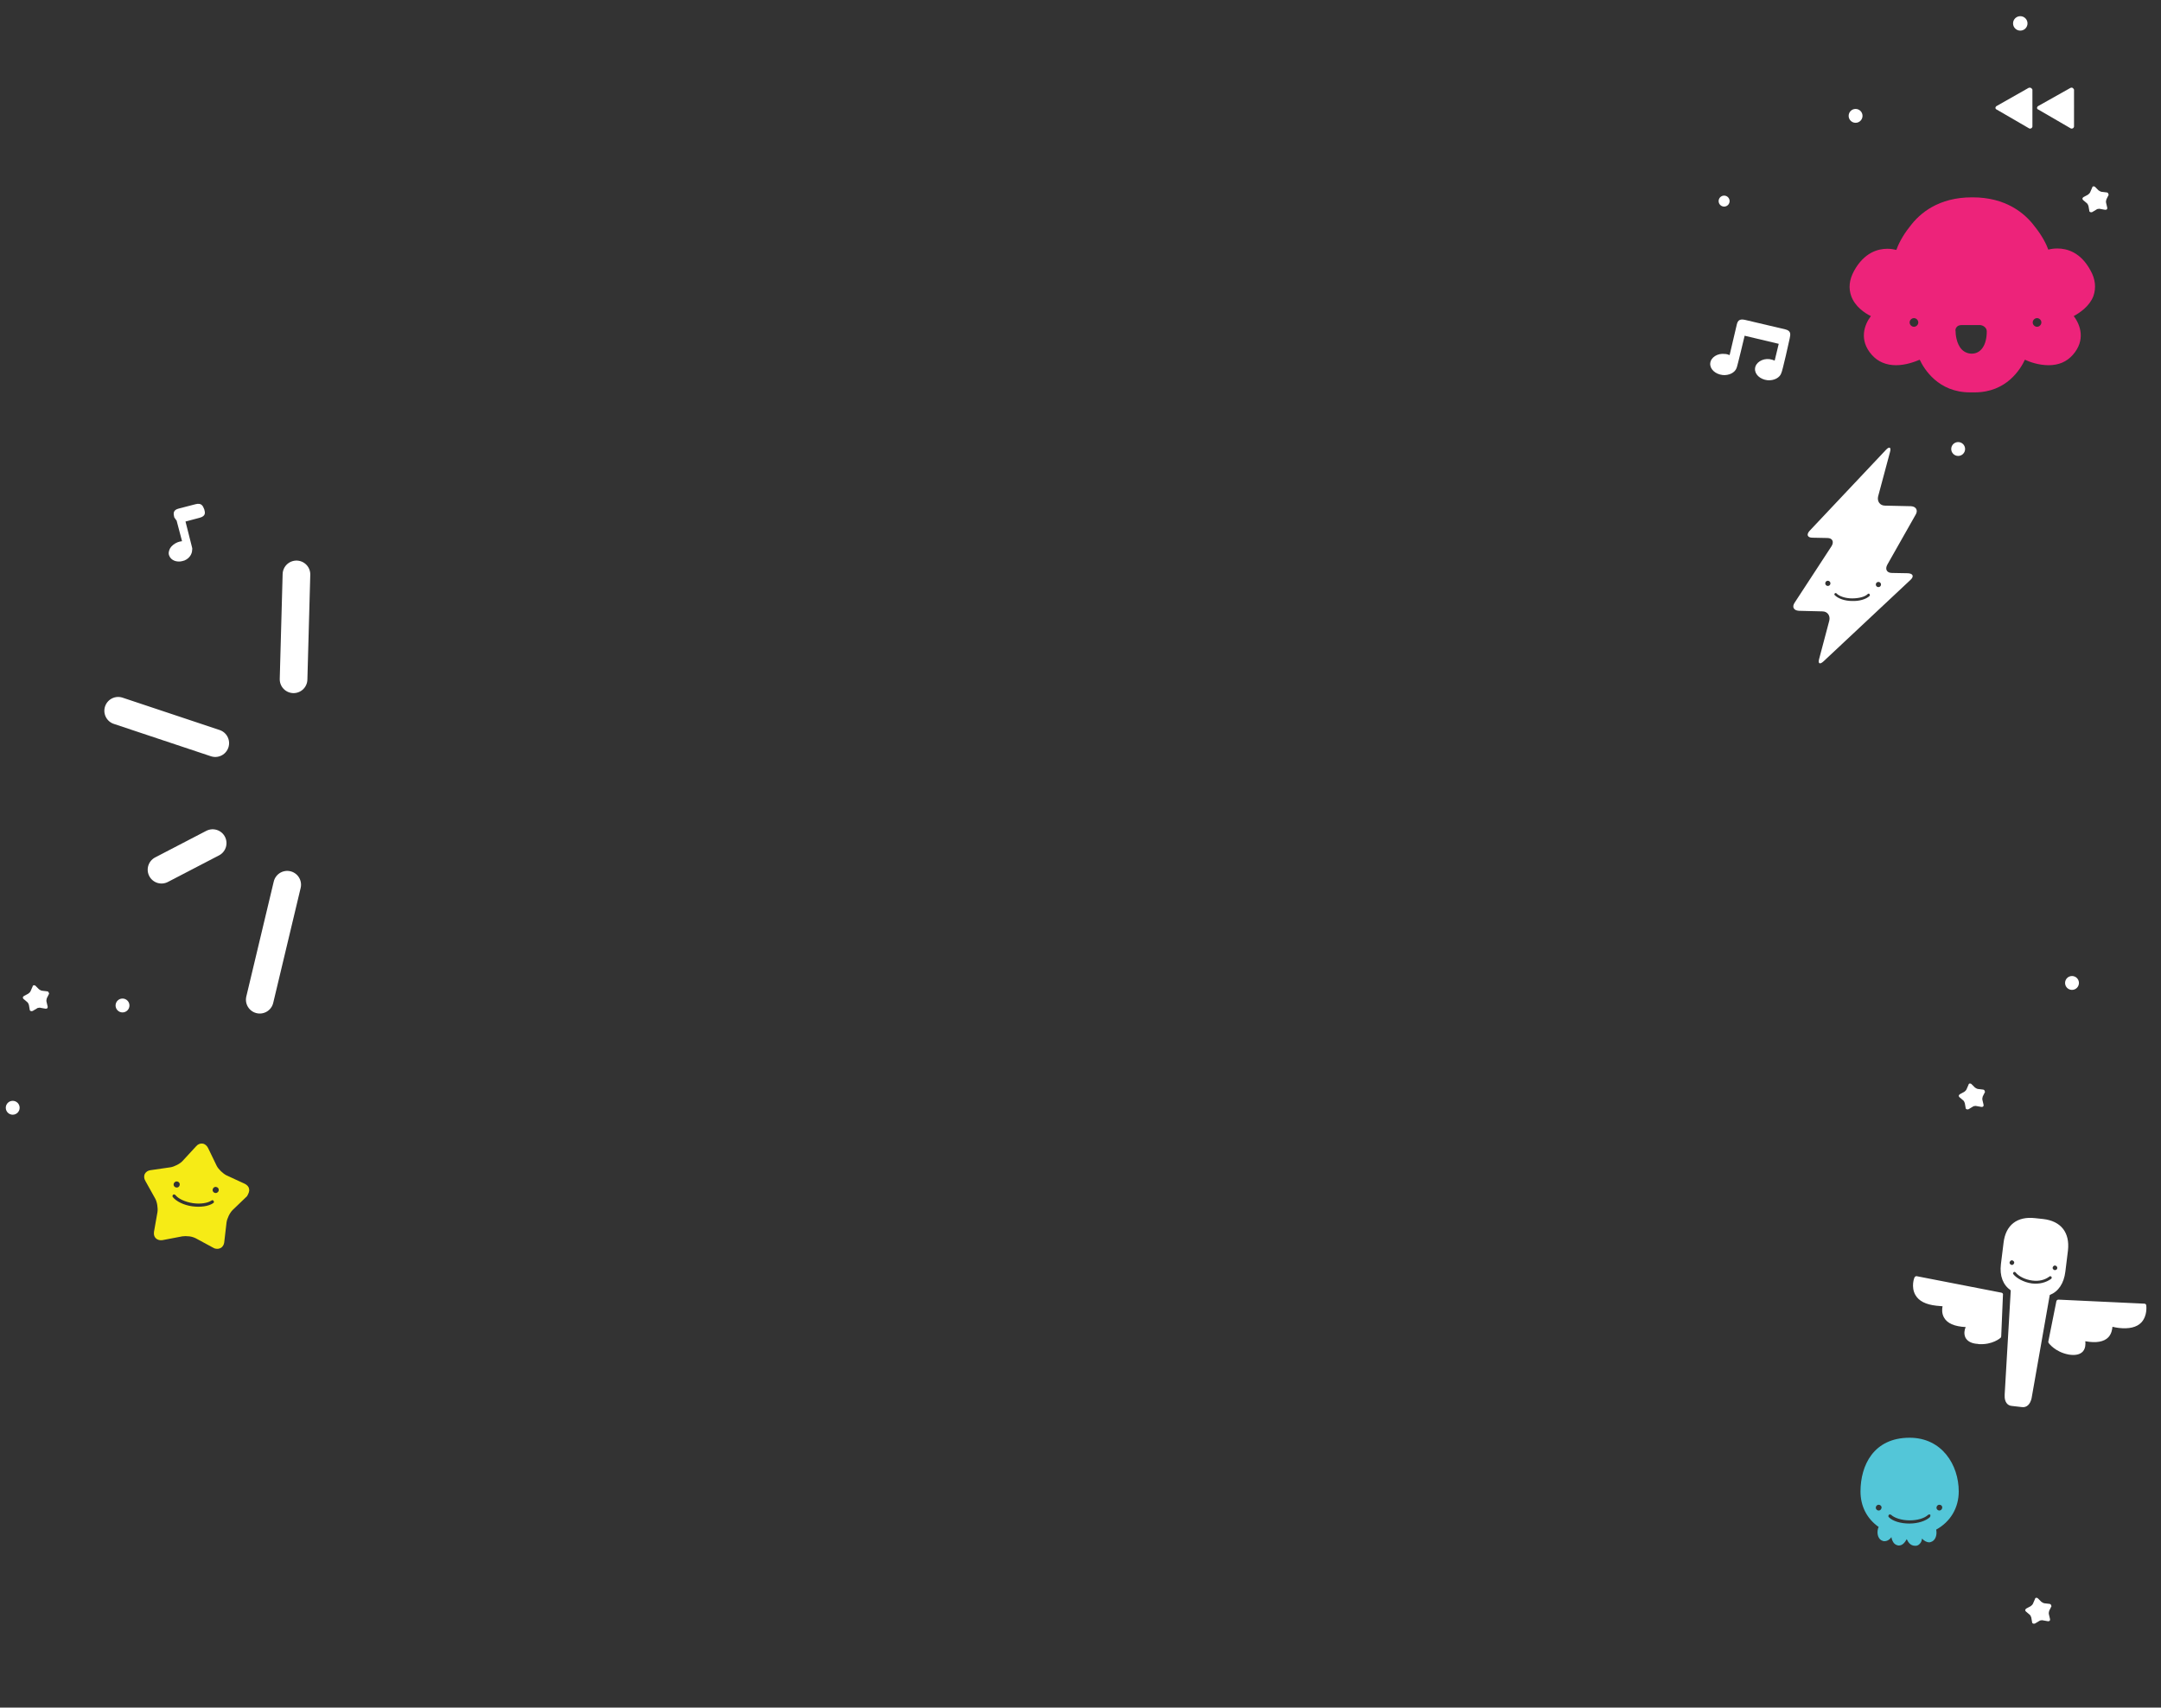 <?xml version="1.0" encoding="utf-8"?>
<!-- Generator: Adobe Illustrator 19.0.0, SVG Export Plug-In . SVG Version: 6.00 Build 0)  -->
<svg version="1.1" id="Layer_1" xmlns="http://www.w3.org/2000/svg" xmlns:xlink="http://www.w3.org/1999/xlink" x="0px" y="0px"
	 viewBox="0 0 747.9 591" style="enable-background:new 0 0 747.9 591;" xml:space="preserve">
<rect x="0" y="0" width="747.9" height="591" fill="#333333" stroke="none"/>
<style type="text/css">
	.st0{fill:#FFFFFF;}
	.st1{fill:#53C6D8;}
	.st2{fill:#ED237A;}
	.st3{fill:#F6EB16;}
	.st4{fill:none;stroke:#FFFFFF;stroke-width:9.57;stroke-linecap:round;stroke-linejoin:round;stroke-miterlimit:10;}
</style>
<path id="XMLID_44_" class="st0" d="M717.3,30.4c-0.2-0.1-0.5-0.1-0.7,0l-11.2,6.3c-0.2,0.1-0.4,0.4-0.4,0.6c0,0.3,0.1,0.5,0.4,0.6
	l11.2,6.5c0.1,0.1,0.2,0.1,0.4,0.1c0.1,0,0.2,0,0.4-0.1c0.2-0.1,0.4-0.4,0.4-0.6V31C717.6,30.7,717.5,30.5,717.3,30.4z M702.8,30.4
	c-0.2-0.1-0.5-0.1-0.7,0L691,36.7c-0.2,0.1-0.4,0.4-0.4,0.6s0.1,0.5,0.4,0.6l11.2,6.5c0.1,0.1,0.2,0.1,0.4,0.1c0.1,0,0.2,0,0.4-0.1
	c0.2-0.1,0.4-0.4,0.4-0.6V31C703.2,30.7,703.1,30.5,702.8,30.4z"/>
<path class="st1" d="M677.9,516.2c0-9.2-5.8-18.6-17-18.6c-12.5,0-17,9.6-17,18.6c0,5.1,2.2,9.4,6.3,12.3c-0.1,0.1-0.1,0.3-0.2,0.4
	c-0.6,2,0.1,4,1.6,4.4c0.2,0.1,0.4,0.1,0.6,0.1c0.9,0,1.8-0.5,2.4-1.4c0.1,0.8,0.4,1.4,0.8,2c0.4,0.5,1,0.8,1.6,0.9
	c1.4,0.1,2.3-1.1,2.9-2.2c0.5,1.1,1.3,2.3,2.9,2.3c0.1,0,0.1,0,0.2,0c0.6,0,1.1-0.3,1.5-0.8c0.4-0.4,0.6-1,0.7-1.7
	c0.7,0.8,1.6,1.3,2.5,1.3h0c0.2,0,0.3,0,0.5-0.1c1.5-0.4,2.3-2.2,1.9-4.3C675,526.7,677.9,521.9,677.9,516.2z M650.2,522.8
	c-0.5,0-1-0.4-1-1c0-0.5,0.4-1,1-1c0.5,0,1,0.4,1,1C651.1,522.4,650.7,522.8,650.2,522.8z M671.2,522.8c-0.5,0-1-0.4-1-1
	c0-0.5,0.4-1,1-1s1,0.4,1,1C672.1,522.4,671.7,522.8,671.2,522.8z M667.9,525.1c-1.4,1.3-4.1,2.2-7.1,2.2c-3,0-5.7-0.8-7.1-2.2
	c-0.2-0.2-0.2-0.5,0-0.8c0.2-0.2,0.5-0.2,0.8,0c1.2,1.1,3.7,1.9,6.4,1.9c2.7,0,5.1-0.7,6.4-1.9c0.2-0.2,0.6-0.2,0.8,0
	C668.1,524.5,668.1,524.9,667.9,525.1z"/>
<path id="XMLID_39_" class="st2" d="M723.5,93.6c-3.4-6.3-8.1-7.6-11.5-7.6c-1.3,0-2.4,0.2-3.1,0.4c-0.6-1.7-2.1-4.8-4.7-8
	c-3.4-4.6-10-10.1-21.5-10.1l-0.1,0c0,0-0.1,0-0.1,0c-11.6,0-18.1,5.5-21.5,10.1c-2.6,3.2-4.1,6.4-4.7,8.1c-0.8-0.2-1.9-0.4-3.1-0.4
	c-3.3,0-8,1.3-11.5,7.6c-1.7,3.1-2,6-1,8.8c1.3,3.6,4.7,5.9,6.8,6.9c-2.3,3-4.2,8.3,0.3,13.4c2.1,2.4,5,3.6,8.4,3.6
	c3.4,0,6.5-1.2,8.2-1.9c1.5,3.2,6.4,11.3,17.4,11.3c0.2,0,0.4,0,0.6,0l0.2,0l0.2,0c0.2,0,0.4,0,0.6,0c11.1,0,15.9-8.1,17.4-11.3
	c1.7,0.8,4.8,1.9,8.2,1.9c3.5,0,6.3-1.2,8.4-3.6c4.5-5.1,2.6-10.4,0.3-13.4c2-1.1,5.4-3.3,6.8-6.9C725.5,99.6,725.2,96.6,723.5,93.6
	z M662.4,113.1c-0.8,0-1.5-0.7-1.5-1.5s0.7-1.5,1.5-1.5s1.5,0.7,1.5,1.5S663.2,113.1,662.4,113.1z M682.4,122.4
	c-1.3,0-2.5-0.5-3.4-1.4c-2-2-2.2-5.6-2.2-6.4c-0.1-0.4,0-0.9,0.3-1.3c0.3-0.4,0.8-0.8,1.8-0.8l6.4,0c1.1,0.1,2.3,0.9,2.3,2.2
	C687.6,119.4,685.6,122.4,682.4,122.4z M705,113.1c-0.8,0-1.5-0.7-1.5-1.5s0.7-1.5,1.5-1.5c0.8,0,1.5,0.7,1.5,1.5
	S705.8,113.1,705,113.1z"/>
<path id="XMLID_55_" class="st3" d="M86.2,411.5c-0.1-0.8-0.7-1.4-1.5-1.8l-6.3-2.9c-1.2-0.6-2.8-2.1-3.4-3.3l-3-6.2
	c-0.4-0.8-1.1-1.4-1.9-1.5c-0.8-0.1-1.6,0.2-2.2,0.9l-4.7,5.1c-0.9,1-2.9,2-4.2,2.2l-6.9,1c-0.9,0.1-1.6,0.6-2,1.3
	c-0.3,0.7-0.3,1.6,0.2,2.4l3.4,6.1c0.7,1.2,1,3.4,0.8,4.7l-1.2,6.8c-0.1,0.8,0,1.5,0.4,2c0.5,0.7,1.5,1.1,2.6,0.9l6.8-1.3
	c0.6-0.1,1.5-0.1,2.4,0c0.9,0.1,1.7,0.4,2.3,0.7l6.1,3.3c0.3,0.2,0.7,0.3,1,0.3c0.6,0.1,1.2-0.1,1.7-0.4c0.5-0.4,0.9-1,1-1.8
	l0.8-6.9c0.2-1.4,1.1-3.3,2.1-4.3l5-4.8C86,413.1,86.4,412.3,86.2,411.5z M61.3,408.9c0.6,0.1,1,0.6,0.9,1.2c-0.1,0.6-0.6,1-1.2,0.9
	s-1-0.6-0.9-1.2C60.2,409.2,60.8,408.8,61.3,408.9z M73.8,416.4c-1.6,1.1-4.4,1.5-7.3,1.1c-2.9-0.4-5.5-1.7-6.7-3.2
	c-0.2-0.2-0.1-0.6,0.1-0.8c0.2-0.2,0.6-0.1,0.8,0.1c1,1.3,3.4,2.4,6,2.8c2.6,0.4,5.2,0,6.5-0.9c0.2-0.2,0.6-0.1,0.7,0.1
	C74.1,415.9,74.1,416.2,73.8,416.4z M74.5,412.9c-0.6-0.1-1-0.6-0.9-1.2s0.6-1,1.2-0.9c0.6,0.1,1,0.6,0.9,1.2S75,413,74.5,412.9z"/>
<path id="XMLID_38_" class="st0" d="M619.4,117.1c0.3-1.4,0.5-2.6-1.5-3.1l-14-3.3c-2.2-0.5-2.6,0.6-2.9,2
	c-0.1,0.4-2.4,10.2-2.4,10.2c-0.5-0.2-1.1-0.4-1.7-0.4c-2.5-0.3-4.8,1.2-5,3.2c-0.2,2,1.7,3.8,4.3,4.1c2.2,0.2,4.2-0.8,4.8-2.4
	c0.2-0.2,2.8-11.2,2.8-11.2l11.8,2.8l-1.4,5.8c-0.5-0.2-1.1-0.4-1.8-0.5c-2.5-0.3-4.8,1.2-5,3.2c-0.2,2,1.7,3.8,4.3,4.1
	c2.3,0.2,4.3-0.9,4.8-2.5C616.8,128.8,619.4,117.3,619.4,117.1z"/>
<path class="st0" d="M692.7,447.4l-29.3-5.7c-0.3-0.1-0.6,0.1-0.8,0.4c-0.1,0.1-1.3,3.3,0.3,6.1c1.2,2.1,3.6,3.3,7.2,3.7
	c0.7,0.1,1.5,0.1,2.2,0.2c-0.2,0.9-0.3,2.5,0.5,3.9c1.1,2,3.6,3.1,7.5,3.3c-0.4,0.9-0.7,2.3-0.1,3.6c0.6,1.2,1.9,2,3.9,2.2
	c0.2,0,0.5,0,0.7,0.1c4.8,0.3,7.5-2.1,7.6-2.2c0.1-0.1,0.2-0.3,0.2-0.5l0.6-14.3C693.3,447.8,693.1,447.5,692.7,447.4z M714.8,440.1
	l0.9-7.3c0.7-6.2-2.4-10.2-8.6-10.9l-2.8-0.3c-6.2-0.7-10.2,2.4-10.9,8.6l-0.9,7.3c-0.5,4.1,0.7,7.2,3.4,9.1l-2.1,36l0,0.4
	c-0.1,2.1,0.9,3.5,2.5,3.6l3.5,0.4l0,0c1.6,0.2,2.8-0.9,3.3-3l6.3-35.8C712.4,447,714.3,444.2,714.8,440.1z M696.2,437.8
	c-0.4-0.1-0.8-0.5-0.7-0.9c0.1-0.4,0.5-0.8,0.9-0.7s0.8,0.5,0.7,0.9C697,437.5,696.6,437.9,696.2,437.8z M709.9,442.6
	c-1.8,1.3-4.1,1.9-6.7,1.6c-2.9-0.4-5.4-1.9-6.4-3.2c-0.2-0.2-0.1-0.5,0.1-0.7c0.2-0.2,0.5-0.1,0.7,0.1c0.9,1.2,3.2,2.5,5.8,2.8
	c2.3,0.3,4.3-0.2,5.9-1.4c0.2-0.2,0.5-0.1,0.7,0.1C710.1,442.1,710.1,442.5,709.9,442.6z M711.1,439.6c-0.4-0.1-0.8-0.5-0.7-0.9
	c0.1-0.4,0.5-0.8,0.9-0.7c0.4,0.1,0.8,0.5,0.7,0.9C712,439.3,711.6,439.6,711.1,439.6z M742.8,451.8c0-0.3-0.3-0.6-0.6-0.6
	l-29.8-1.4c-0.3,0-0.6,0.2-0.7,0.5l-2.8,14c0,0.2,0,0.4,0.1,0.5c0.1,0.1,2.2,3.1,6.9,4c0.2,0,0.5,0.1,0.7,0.1c2,0.2,3.4-0.2,4.3-1.2
	c0.9-1.1,0.9-2.5,0.8-3.5c3.8,0.7,6.5,0.2,8-1.4c1.1-1.2,1.3-2.7,1.4-3.6c0.8,0.2,1.5,0.3,2.2,0.4l0,0c3.5,0.4,6.2-0.2,7.8-1.9
	C743.3,455.3,742.8,451.9,742.8,451.8z"/>
<path id="XMLID_33_" class="st0" d="M663,178.1c0.9-1.5,0.1-2.8-1.6-2.9l-9-0.2c-1.8,0-2.8-1.5-2.4-3.2l4.1-15.3
	c0.5-1.7-0.2-2.1-1.4-0.8l-26.4,28c-1.2,1.3-0.8,2.4,1,2.4l5.1,0.1c1.8,0,2.4,1.3,1.5,2.8l-12.8,19.6c-1,1.5-0.3,2.7,1.5,2.8
	l8.1,0.2c1.8,0,2.8,1.5,2.4,3.2l-3.5,13.2c-0.5,1.7,0.2,2.1,1.5,0.9l30.1-28.2c1.3-1.2,0.9-2.2-0.9-2.3l-5.5-0.1
	c-1.8,0-2.5-1.3-1.6-2.9L663,178.1z M632.6,202.8c-0.5,0-0.9-0.4-0.9-0.9c0-0.5,0.4-0.9,0.9-0.9c0.5,0,0.9,0.4,0.9,0.9
	C633.5,202.4,633.1,202.8,632.6,202.8z M647,206.3c-1.2,1.1-3.5,1.8-6,1.7c-2.5,0-4.8-0.8-6-2c-0.2-0.2-0.2-0.5,0-0.6
	c0.2-0.2,0.5-0.2,0.6,0c1,1,3.1,1.7,5.4,1.7c2.2,0,4.4-0.5,5.4-1.5c0.2-0.2,0.5-0.2,0.6,0C647.2,205.9,647.2,206.1,647,206.3z
	 M650.1,203.2c-0.5,0-0.9-0.4-0.9-0.9c0-0.5,0.4-0.9,0.9-0.9c0.5,0,0.9,0.4,0.9,0.9C651,202.8,650.6,203.2,650.1,203.2z"/>
<path class="st0" d="M709.8,555.4c-0.1-0.2-0.3-0.3-0.5-0.3l-1.7-0.2c-0.3,0-0.8-0.3-1.1-0.5l-1.2-1.2c-0.2-0.2-0.4-0.2-0.6-0.2
	c-0.2,0-0.4,0.2-0.4,0.4l-0.7,1.6c-0.1,0.3-0.5,0.7-0.8,0.9l-1.5,0.8c-0.2,0.1-0.3,0.3-0.4,0.5c0,0.2,0.1,0.4,0.2,0.5l1.3,1.1
	c0.3,0.2,0.5,0.7,0.6,1l0.3,1.7c0,0.2,0.1,0.3,0.3,0.4c0.2,0.1,0.4,0.1,0.7,0l1.5-0.9c0.1-0.1,0.3-0.2,0.6-0.2c0.2,0,0.4-0.1,0.6,0
	l1.7,0.3c0.1,0,0.2,0,0.3,0c0.2,0,0.3-0.1,0.4-0.2c0.1-0.1,0.1-0.3,0.1-0.5l-0.4-1.7c-0.1-0.3,0-0.9,0.1-1.2l0.8-1.6
	C709.9,555.8,709.9,555.5,709.8,555.4z"/>
<path class="st0" d="M686.8,377.4c-0.1-0.2-0.3-0.3-0.5-0.3l-1.7-0.2c-0.3,0-0.8-0.3-1.1-0.5l-1.2-1.2c-0.2-0.2-0.4-0.2-0.6-0.2
	c-0.2,0-0.4,0.2-0.4,0.4l-0.7,1.6c-0.1,0.3-0.5,0.7-0.8,0.9l-1.5,0.8c-0.2,0.1-0.3,0.3-0.4,0.5c0,0.2,0.1,0.4,0.2,0.5l1.3,1.1
	c0.3,0.2,0.5,0.7,0.6,1l0.3,1.7c0,0.2,0.1,0.3,0.3,0.4c0.2,0.1,0.4,0.1,0.7,0l1.5-0.9c0.1-0.1,0.3-0.2,0.6-0.2c0.2,0,0.4-0.1,0.6,0
	l1.7,0.3c0.1,0,0.2,0,0.3,0c0.2,0,0.3-0.1,0.4-0.2c0.1-0.1,0.1-0.3,0.1-0.5l-0.4-1.7c-0.1-0.3,0-0.9,0.1-1.2l0.8-1.6
	C686.9,377.8,686.9,377.5,686.8,377.4z"/>
<path id="XMLID_32_" class="st0" d="M729.6,66.9c-0.1-0.2-0.3-0.3-0.5-0.3l-1.7-0.2c-0.3,0-0.8-0.3-1.1-0.5l-1.2-1.2
	c-0.2-0.2-0.4-0.2-0.6-0.2c-0.2,0-0.4,0.2-0.4,0.4l-0.7,1.6c-0.1,0.3-0.5,0.7-0.8,0.9l-1.5,0.8c-0.2,0.1-0.3,0.3-0.4,0.5
	c0,0.2,0.1,0.4,0.2,0.5l1.3,1.1c0.3,0.2,0.5,0.7,0.6,1l0.3,1.7c0,0.2,0.1,0.3,0.3,0.4c0.2,0.1,0.4,0.1,0.7,0l1.5-0.9
	c0.1-0.1,0.3-0.2,0.6-0.2c0.2,0,0.4-0.1,0.6,0l1.7,0.3c0.1,0,0.2,0,0.3,0c0.2,0,0.3-0.1,0.4-0.2c0.1-0.1,0.1-0.3,0.1-0.5l-0.4-1.7
	c-0.1-0.3,0-0.9,0.1-1.2l0.8-1.6C729.7,67.3,729.7,67.1,729.6,66.9z"/>
<path id="XMLID_47_" class="st0" d="M67.7,174.5l-5.8,1.5c-2.1,0.5-1.9,1.8-1.6,3c0.1,0.3,0.4,0.5,0.5,0.8c0,0.1,0.3,0.2,0.3,0.3
	l1.9,7.2c-0.7,0.1-1.1,0.2-1.6,0.4c-1,0.4-2,1.2-2.5,2c-0.5,0.9-0.7,1.9-0.3,2.7c0.6,1.5,2.5,2.3,4.5,1.8c0.2-0.1,0.4-0.1,0.7-0.2
	c1.7-0.7,2.7-2.2,2.7-3.7c0.1-0.4,0-0.7-0.1-1.1l-2.2-8.7l4.9-1.3c2.2-0.6,1.9-1.8,1.6-2.9C70.2,175,69.7,174,67.7,174.5z"/>
<circle id="XMLID_31_" class="st0" cx="699.2" cy="8.1" r="2.5"/>
<circle id="XMLID_30_" class="st0" cx="677.7" cy="155.4" r="2.4"/>
<circle class="st0" cx="717.1" cy="340.2" r="2.4"/>
<circle id="XMLID_54_" class="st0" cx="4.4" cy="383.4" r="2.4"/>
<path id="XMLID_53_" class="st0" d="M16.8,343.4c-0.1-0.2-0.3-0.3-0.5-0.3l-1.7-0.2c-0.3,0-0.8-0.3-1.1-0.5l-1.2-1.2
	c-0.2-0.2-0.4-0.2-0.6-0.2c-0.2,0-0.4,0.2-0.4,0.4l-0.7,1.6c-0.1,0.3-0.5,0.7-0.8,0.9l-1.5,0.8c-0.2,0.1-0.3,0.3-0.4,0.5
	c0,0.2,0.1,0.4,0.2,0.5l1.3,1.1c0.3,0.2,0.5,0.7,0.6,1l0.3,1.7c0,0.2,0.1,0.3,0.3,0.4c0.2,0.1,0.4,0.1,0.7,0l1.5-0.9
	c0.1-0.1,0.3-0.2,0.6-0.2c0.2,0,0.4-0.1,0.6,0l1.7,0.3c0.1,0,0.2,0,0.3,0c0.2,0,0.3-0.1,0.4-0.2c0.1-0.1,0.1-0.3,0.1-0.5l-0.4-1.7
	c-0.1-0.3,0-0.9,0.1-1.2l0.8-1.6C16.9,343.8,16.9,343.5,16.8,343.4z"/>
<circle id="XMLID_52_" class="st0" cx="42.4" cy="348" r="2.4"/>
<circle id="XMLID_7_" class="st0" cx="596.7" cy="69.6" r="1.9"/>
<circle id="XMLID_6_" class="st0" cx="642.2" cy="40.1" r="2.4"/>
<line id="XMLID_51_" class="st4" x1="89.9" y1="346" x2="99.4" y2="306.2"/>
<line id="XMLID_50_" class="st4" x1="55.9" y1="301" x2="73.6" y2="291.8"/>
<line id="XMLID_49_" class="st4" x1="74.5" y1="257.2" x2="40.9" y2="246"/>
<line id="XMLID_48_" class="st4" x1="101.6" y1="235.1" x2="102.6" y2="198.8"/>
</svg>
